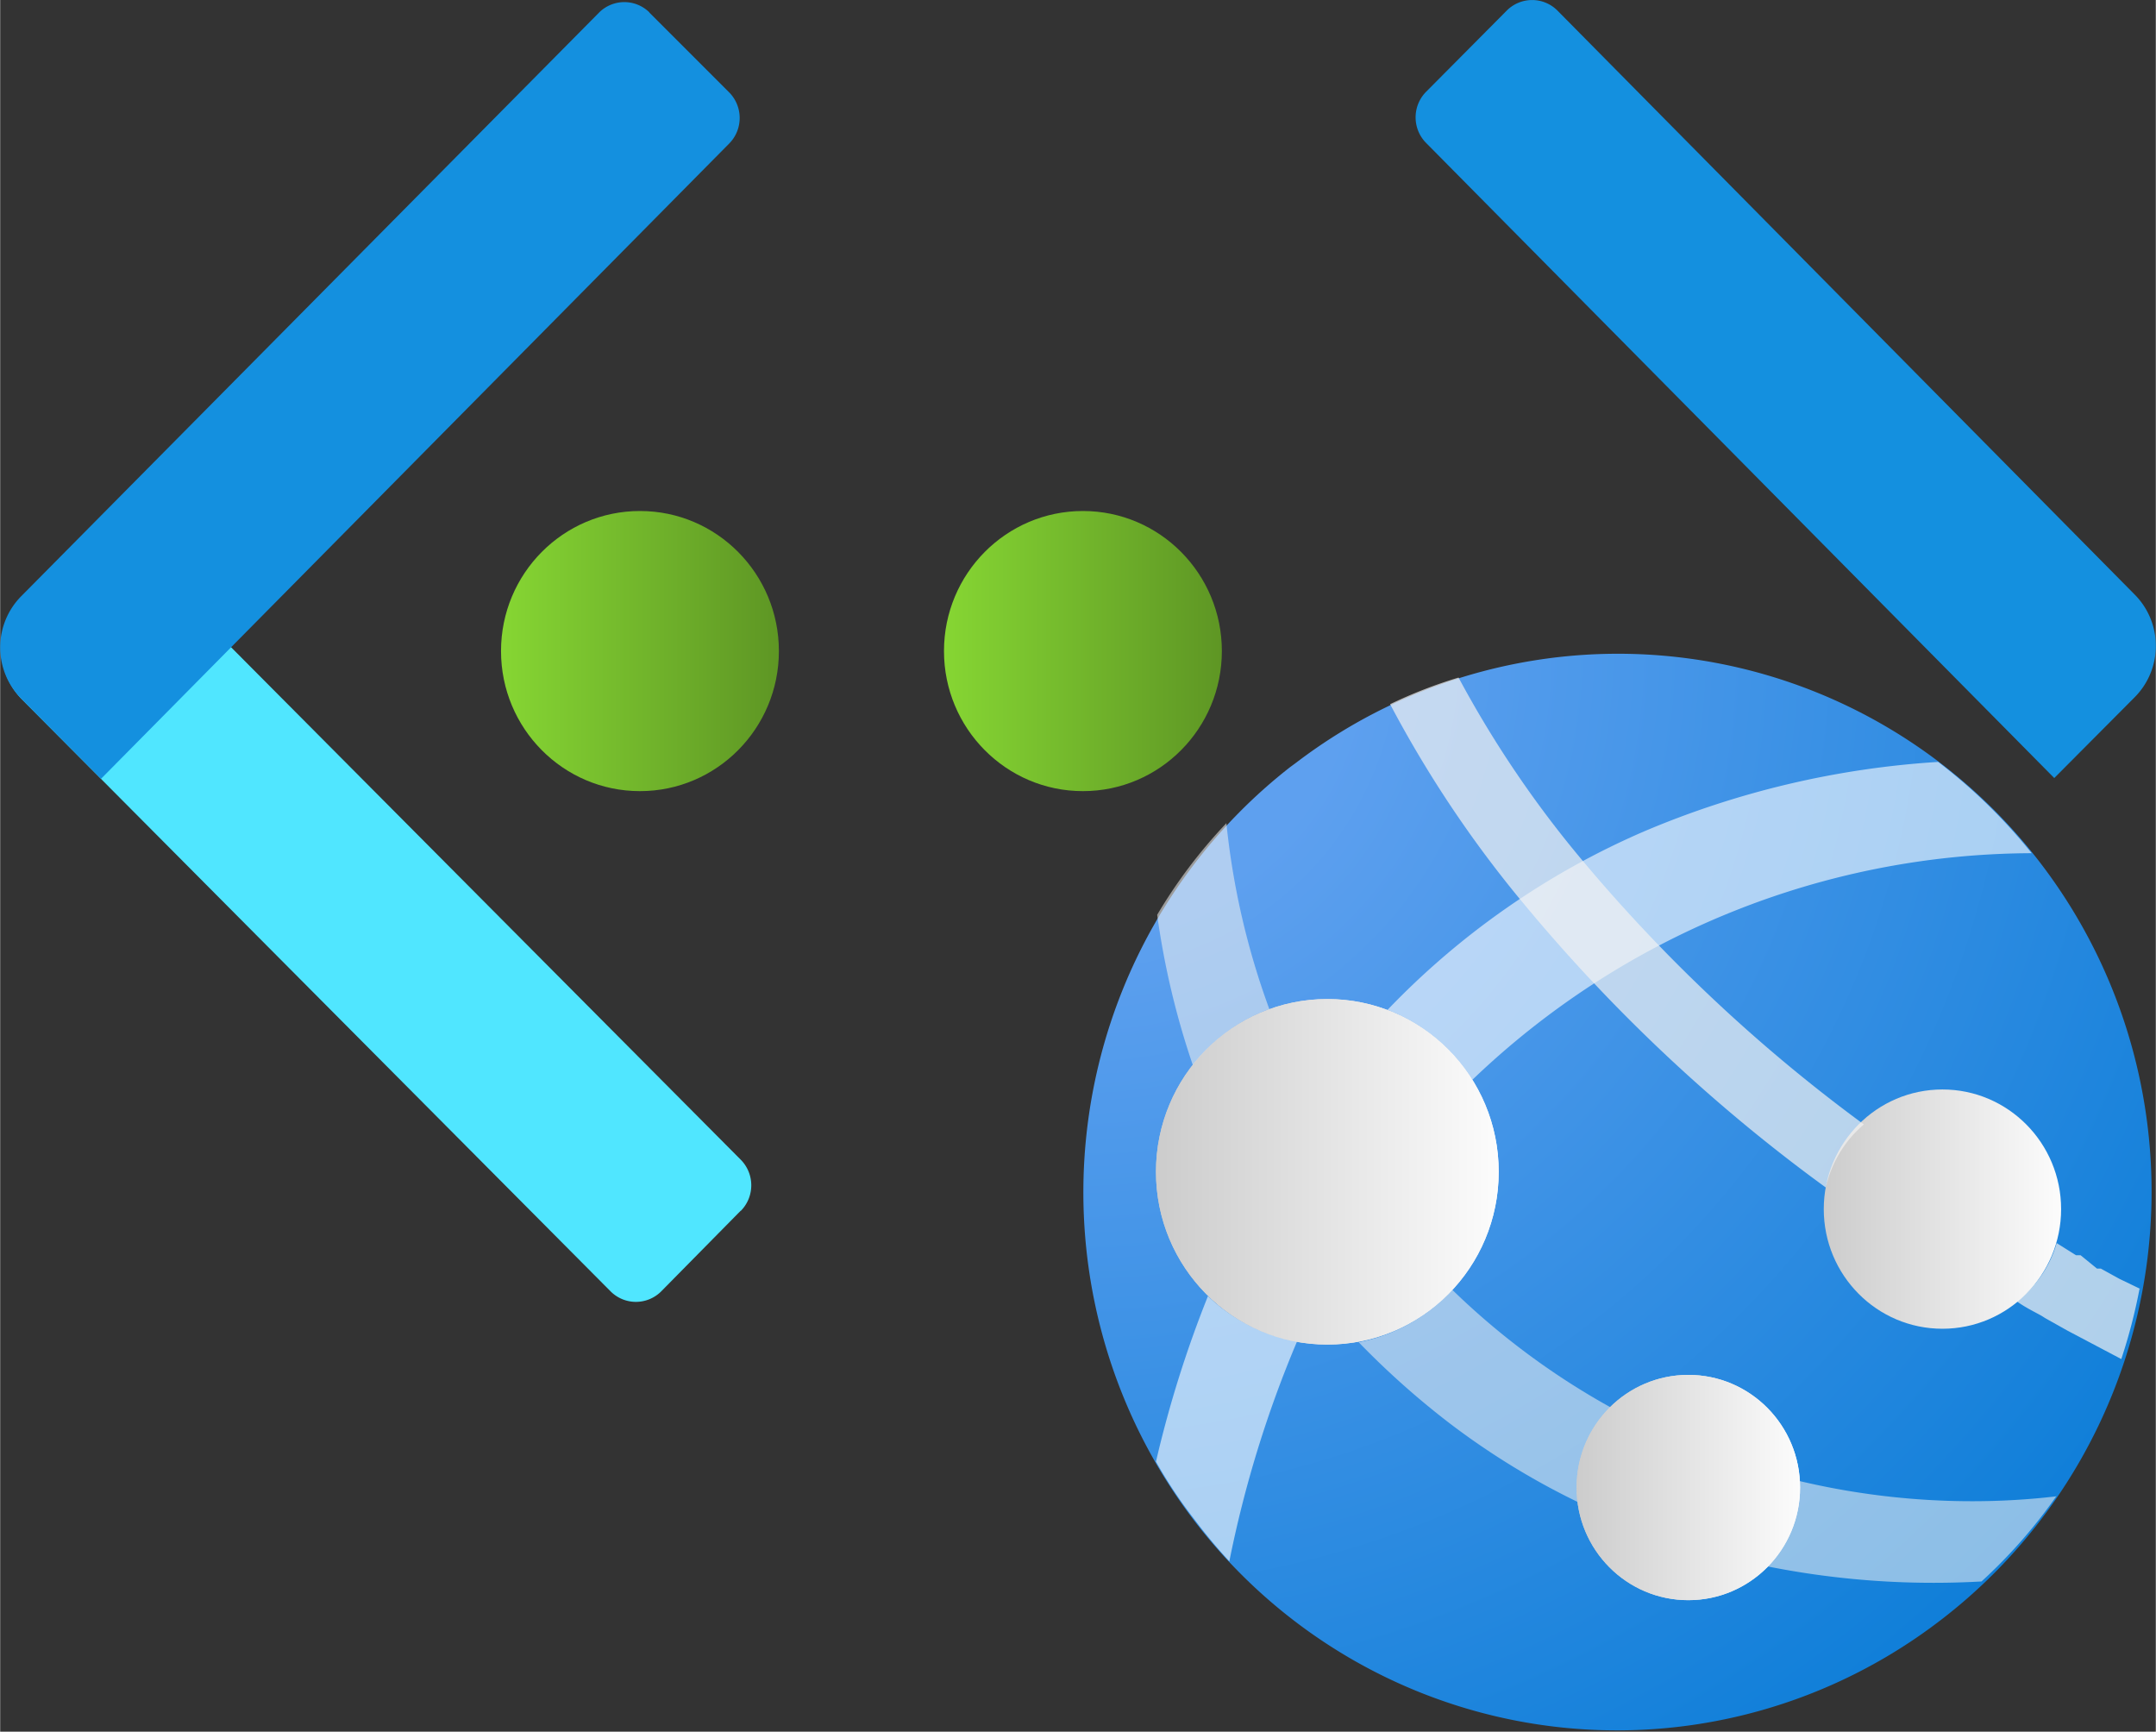 <?xml version="1.0" encoding="UTF-8" standalone="no"?>
<!-- Generated by Microsoft Visio, SVG Export App Service Networking.svg Page-1 -->

<svg
   xmlns:dc="http://purl.org/dc/elements/1.1/"
   xmlns:cc="http://creativecommons.org/ns#"
   xmlns:rdf="http://www.w3.org/1999/02/22-rdf-syntax-ns#"
   xmlns:svg="http://www.w3.org/2000/svg"
   xmlns="http://www.w3.org/2000/svg"
   xmlns:xlink="http://www.w3.org/1999/xlink"
   xmlns:sodipodi="http://sodipodi.sourceforge.net/DTD/sodipodi-0.dtd"
   xmlns:inkscape="http://www.inkscape.org/namespaces/inkscape"
   width="0.787in"
   height="0.632in"
   viewBox="0 0 56.693 45.535"
   xml:space="preserve"
   class="st11"
   version="1.1"
   id="svg105"
   sodipodi:docname="App Service Networking.svg"
   style="font-size:12px;overflow:visible;color-interpolation-filters:sRGB;fill:none;fill-rule:evenodd;stroke-linecap:square;stroke-miterlimit:3"
   inkscape:version="0.92.5 (2060ec1f9f, 2020-04-08)"><rect x="0" y="0" width="56.693" height="45.535" fill="#333333" stroke="none"/><sodipodi:namedview
   pagecolor="#ffffff"
   bordercolor="#666666"
   borderopacity="1"
   objecttolerance="10"
   gridtolerance="10"
   guidetolerance="10"
   inkscape:pageopacity="0"
   inkscape:pageshadow="2"
   inkscape:window-width="640"
   inkscape:window-height="480"
   id="namedview107"
   showgrid="false"
   inkscape:zoom="1.5596483"
   inkscape:cx="37.797476"
   inkscape:cy="30.382697"
   inkscape:window-x="0"
   inkscape:window-y="0"
   inkscape:window-maximized="0"
   inkscape:current-layer="svg105" />
	<style
   type="text/css"
   id="style2">
	<![CDATA[
		.st1 {fill:url(#grad0-6);stroke:none;stroke-linecap:butt;stroke-width:34}
		.st2 {fill:url(#grad0-10);stroke:none;stroke-linecap:butt;stroke-width:34}
		.st3 {fill:#50e6ff;stroke:none;stroke-linecap:butt;stroke-width:34}
		.st4 {fill:#1490df;stroke:none;stroke-linecap:butt;stroke-width:34}
		.st5 {fill:url(#grad7-18);stroke:none;stroke-linecap:butt;stroke-width:34}
		.st6 {fill:#ffffff;fill-opacity:0.6;stroke:none;stroke-linecap:butt;stroke-width:34}
		.st7 {fill:url(#grad0-24);stroke:none;stroke-linecap:butt;stroke-width:34}
		.st8 {fill:#f2f2f2;fill-opacity:0.55;stroke:none;stroke-linecap:butt;stroke-width:34}
		.st9 {fill:url(#grad0-30);stroke:none;stroke-linecap:butt;stroke-width:34}
		.st10 {fill:#f2f2f2;fill-opacity:0.7;stroke:none;stroke-linecap:butt;stroke-width:34}
		.st11 {fill:none;fill-rule:evenodd;font-size:12px;overflow:visible;stroke-linecap:square;stroke-miterlimit:3}
	]]>
	</style>

	<defs
   id="Patterns_And_Gradients">
		<linearGradient
   id="grad0-6"
   x1="-4.4586334e-16"
   y1="105.699"
   x2="7.336"
   y2="105.699"
   gradientTransform="scale(0.996,1.004)"
   gradientUnits="userSpaceOnUse">
			<stop
   offset="0"
   stop-color="#86d633"
   stop-opacity="1"
   id="stop4" />
			<stop
   offset="1"
   stop-color="#5e9624"
   stop-opacity="1"
   id="stop6" />
		</linearGradient>
		<linearGradient
   id="grad0-10"
   x1="-4.4586334e-16"
   y1="105.699"
   x2="7.336"
   y2="105.699"
   gradientTransform="scale(0.996,1.004)"
   gradientUnits="userSpaceOnUse">
			<stop
   offset="0"
   stop-color="#86d633"
   stop-opacity="1"
   id="stop9" />
			<stop
   offset="1"
   stop-color="#5e9624"
   stop-opacity="1"
   id="stop11" />
		</linearGradient>
		<radialGradient
   id="grad7-18"
   cx="-3.007"
   cy="87.81"
   r="39.606"
   gradientTransform="scale(0.997,1.003)"
   fx="-3.007"
   fy="87.81"
   gradientUnits="userSpaceOnUse">
			<stop
   offset="0.18"
   stop-color="#5ea0ef"
   stop-opacity="1"
   id="stop14" />
			<stop
   offset="1"
   stop-color="#0078d4"
   stop-opacity="1"
   id="stop16" />
		</radialGradient>
		<linearGradient
   id="grad0-24"
   x1="0"
   y1="0"
   x2="1"
   y2="0"
   gradientTransform="rotate(-90.443,0.5,0.5)">
			<stop
   offset="0"
   stop-color="#cccccc"
   stop-opacity="1"
   id="stop19" />
			<stop
   offset="1"
   stop-color="#fcfcfc"
   stop-opacity="1"
   id="stop21" />
		</linearGradient>
		<linearGradient
   id="grad0-30"
   x1="0"
   y1="0"
   x2="1"
   y2="0"
   gradientTransform="rotate(90,0.5,0.5)">
			<stop
   offset="0"
   stop-color="#cccccc"
   stop-opacity="1"
   id="stop24" />
			<stop
   offset="1"
   stop-color="#fcfcfc"
   stop-opacity="1"
   id="stop26" />
		</linearGradient>
	<linearGradient
   inkscape:collect="always"
   xlink:href="#grad0-24"
   id="linearGradient4620"
   gradientTransform="scale(0.996,1.004)"
   x1="0"
   y1="103.985"
   x2="9.05"
   y2="103.985"
   gradientUnits="userSpaceOnUse" /><linearGradient
   inkscape:collect="always"
   xlink:href="#grad0-30"
   id="linearGradient4622"
   gradientTransform="scale(0.996,1.004)"
   x1="0"
   y1="107.135"
   x2="5.901"
   y2="107.135"
   gradientUnits="userSpaceOnUse" /><linearGradient
   inkscape:collect="always"
   xlink:href="#grad0-30"
   id="linearGradient4624"
   gradientTransform="scale(0.996,1.004)"
   x1="0"
   y1="106.768"
   x2="6.267"
   y2="106.768"
   gradientUnits="userSpaceOnUse" /><linearGradient
   inkscape:collect="always"
   xlink:href="#grad0-24"
   id="linearGradient4626"
   gradientTransform="scale(0.996,1.004)"
   x1="0"
   y1="103.985"
   x2="9.05"
   y2="103.985"
   gradientUnits="userSpaceOnUse" /><linearGradient
   inkscape:collect="always"
   xlink:href="#grad0-30"
   id="linearGradient4628"
   gradientTransform="scale(0.996,1.004)"
   x1="0"
   y1="107.135"
   x2="5.901"
   y2="107.135"
   gradientUnits="userSpaceOnUse" /></defs>
	<g
   id="g103"
   transform="translate(-33.998,-33.995)">
		<title
   id="title30">Page-1</title>
		<g
   id="group10969-1"
   transform="translate(34,-36.967)">
			<title
   id="title32">App Service Networking</title>
			<g
   id="group10970-2">
				<title
   id="title34">Sheet.10970</title>
				<g
   id="shape10971-3"
   transform="translate(24.82,-21.722)">
					<title
   id="title36">Sheet.10971</title>
					<ellipse
   cx="3.654"
   cy="109.804"
   rx="3.654"
   ry="3.683"
   class="st1"
   id="ellipse38"
   style="fill:url(#grad0-6);stroke:none;stroke-width:34;stroke-linecap:butt" />
				</g>
				<g
   id="shape10972-7"
   transform="translate(13.17,-21.722)">
					<title
   id="title41">Sheet.10972</title>
					<ellipse
   cx="3.654"
   cy="109.804"
   rx="3.654"
   ry="3.683"
   class="st2"
   id="ellipse43"
   style="fill:url(#grad0-10);stroke:none;stroke-width:34;stroke-linecap:butt" />
				</g>
				<g
   id="shape10973-11"
   transform="translate(0.025,-8.293)">
					<title
   id="title46">Sheet.10973</title>
					<path
   d="m 19.45,111.09 -2.09,2.12 a 0.945,0.952 0 0 1 -1.335,0 L 0.55,97.65 a 1.89,1.905 0 0 1 0,-2.69 l 2.09,-2.11 16.81,16.9 a 0.945,0.952 0 0 1 0,1.346 z"
   class="st3"
   id="path48"
   inkscape:connector-curvature="0"
   style="fill:#50e6ff;stroke:none;stroke-width:34;stroke-linecap:butt" />
				</g>
				<g
   id="shape10974-13"
   transform="translate(0,-22.049)">
					<title
   id="title51">Sheet.10974</title>
					<path
   d="m 17.07,93.34 2.1,2.1 a 0.945,0.952 0 0 1 0,1.346 L 2.65,113.49 0.55,111.38 a 1.89,1.905 0 0 1 0,-2.69 l 15.2,-15.35 a 0.945,0.952 0 0 1 1.323,-0.003 z m 39.05,18.02 -2.1,2.11 -16.52,-16.7 a 0.945,0.952 0 0 1 0,-1.346 L 39.62,93.29 a 0.945,0.952 0 0 1 1.335,0 L 56.14,108.65 a 1.89,1.905 0 0 1 0,2.69 z"
   class="st4"
   id="path53"
   inkscape:connector-curvature="0"
   style="fill:#1490df;stroke:none;stroke-width:34;stroke-linecap:butt" />
				</g>
				<g
   id="shape10975-15"
   transform="translate(31.438)">
					<title
   id="title56">Sheet.10975</title>
					<path
   d="M 19.69,113.49 A 14.035,14.147 0 1 1 2.49,91.13 l 0.15,-0.11 a 14.032,14.145 0 0 1 17.05,22.47 z"
   class="st5"
   id="path58"
   inkscape:connector-curvature="0"
   style="fill:url(#grad7-18);stroke:none;stroke-width:34;stroke-linecap:butt" />
				</g>
				<g
   id="shape10976-19"
   transform="translate(30.395,-1.473)">
					<title
   id="title61">Sheet.10976</title>
					<path
   d="m 6.09,98.99 a 20.724,20.89 0 0 1 6.74,-4.69 23.685,23.875 0 0 1 7.74,-1.83 14.063,14.176 0 0 1 2.46,2.4 21.443,21.614 -180 0 0 -14.71,5.96 4.554,4.591 -180 0 0 -2.23,-1.84 z m -4.72,7.52 a 29.345,29.58 -180 0 0 -1.37,4.36 12.318,12.417 -180 0 0 1.02,1.53 13.502,13.611 -180 0 0 0.91,1.09 29.455,29.691 0 0 1 1.78,-5.78 4.548,4.584 0 0 1 -2.34,-1.19 z"
   class="st6"
   id="path63"
   inkscape:connector-curvature="0"
   style="fill:#ffffff;fill-opacity:0.6;stroke:none;stroke-width:34;stroke-linecap:butt" />
				</g>
				<g
   id="shape10977-21"
   transform="translate(30.395,-7.169)">
					<title
   id="title66">Sheet.10977</title>
					<ellipse
   cx="4.507"
   cy="108.944"
   rx="4.507"
   ry="4.543"
   class="st7"
   id="ellipse68"
   style="fill:url(#linearGradient4620);stroke:none;stroke-width:34;stroke-linecap:butt" />
				</g>
				<g
   id="shape10978-25"
   transform="translate(30.427,-0.943)">
					<title
   id="title71">Sheet.10978</title>
					<path
   d="M 0.94,99.92 A 20.788,20.954 0 0 1 0,95.96 13.43,13.537 0 0 1 1.82,93.55 19.792,19.951 -180 0 0 2.95,98.44 4.438,4.473 -180 0 0 0.94,99.92 Z m 10.11,11.11 a 2.942,2.965 0 0 1 0.89,-2.11 19.565,19.722 0 0 1 -4.18,-3.1 4.501,4.537 0 0 1 -2.46,1.38 21.758,21.932 -180 0 0 2.39,2.13 19.89,20.049 -180 0 0 3.39,2.08 3.065,3.089 0 0 1 -0.03,-0.39 z m 12.59,0.23 a 13.509,13.617 0 0 1 -1.96,2.23 22.491,22.672 0 0 1 -5.65,-0.4 2.888,2.911 -180 0 0 0.85,-2.06 0.592,0.597 -180 0 0 0,-0.184 19.843,20.001 -180 0 0 4.55,0.534 19.184,19.338 -180 0 0 2.23,-0.13 z"
   class="st8"
   id="path73"
   inkscape:connector-curvature="0"
   style="fill:#f2f2f2;fill-opacity:0.55;stroke:none;stroke-width:34;stroke-linecap:butt" />
				</g>
				<g
   id="shape10979-27"
   transform="translate(41.457,-0.448)">
					<title
   id="title76">Sheet.10979</title>
					<ellipse
   cx="2.939"
   cy="110.525"
   rx="2.939"
   ry="2.962"
   class="st9"
   id="ellipse78"
   style="fill:url(#linearGradient4622);stroke:none;stroke-width:34;stroke-linecap:butt" />
				</g>
				<g
   id="shape10980-31"
   transform="translate(47.958,-7.585)">
					<title
   id="title81">Sheet.10980</title>
					<ellipse
   cx="3.121"
   cy="110.341"
   rx="3.121"
   ry="3.146"
   class="st9"
   id="ellipse83"
   style="fill:url(#linearGradient4624);stroke:none;stroke-width:34;stroke-linecap:butt" />
				</g>
				<g
   id="shape10981-34"
   transform="translate(36.553,-6.791)">
					<title
   id="title86">Sheet.10981</title>
					<path
   d="M 3.55,101.56 A 30.05,30.291 0 0 1 0,96.27 a 12.362,12.461 0 0 1 1.8,-0.7 27.953,28.177 -180 0 0 3.3,4.86 42.186,42.524 -180 0 0 7.36,6.89 3.014,3.038 -180 0 0 -1,1.66 43.619,43.968 0 0 1 -7.91,-7.42 z m 16.21,10.1 -0.58,-0.28 -0.49,-0.27 h -0.1 l -0.43,-0.35 h -0.12 l -0.51,-0.32 a 2.904,2.927 0 0 1 -1.05,1.53 c 0.19,0.14 0.41,0.25 0.63,0.37 l 0.13,0.08 0.57,0.32 1.42,0.75 a 14.258,14.373 -180 0 0 0.48,-1.85 z"
   class="st10"
   id="path88"
   inkscape:connector-curvature="0"
   style="fill:#f2f2f2;fill-opacity:0.7;stroke:none;stroke-width:34;stroke-linecap:butt" />
				</g>
				<g
   id="shape10982-36"
   transform="translate(30.395,-7.169)">
					<title
   id="title91">Sheet.10982</title>
					<ellipse
   cx="4.507"
   cy="108.944"
   rx="4.507"
   ry="4.543"
   class="st7"
   id="ellipse93"
   style="fill:url(#linearGradient4626);stroke:none;stroke-width:34;stroke-linecap:butt" />
				</g>
				<g
   id="shape10983-39"
   transform="translate(41.457,-0.448)">
					<title
   id="title96">Sheet.10983</title>
					<ellipse
   cx="2.939"
   cy="110.525"
   rx="2.939"
   ry="2.962"
   class="st9"
   id="ellipse98"
   style="fill:url(#linearGradient4628);stroke:none;stroke-width:34;stroke-linecap:butt" />
				</g>
			</g>
		</g>
	</g>
</svg>